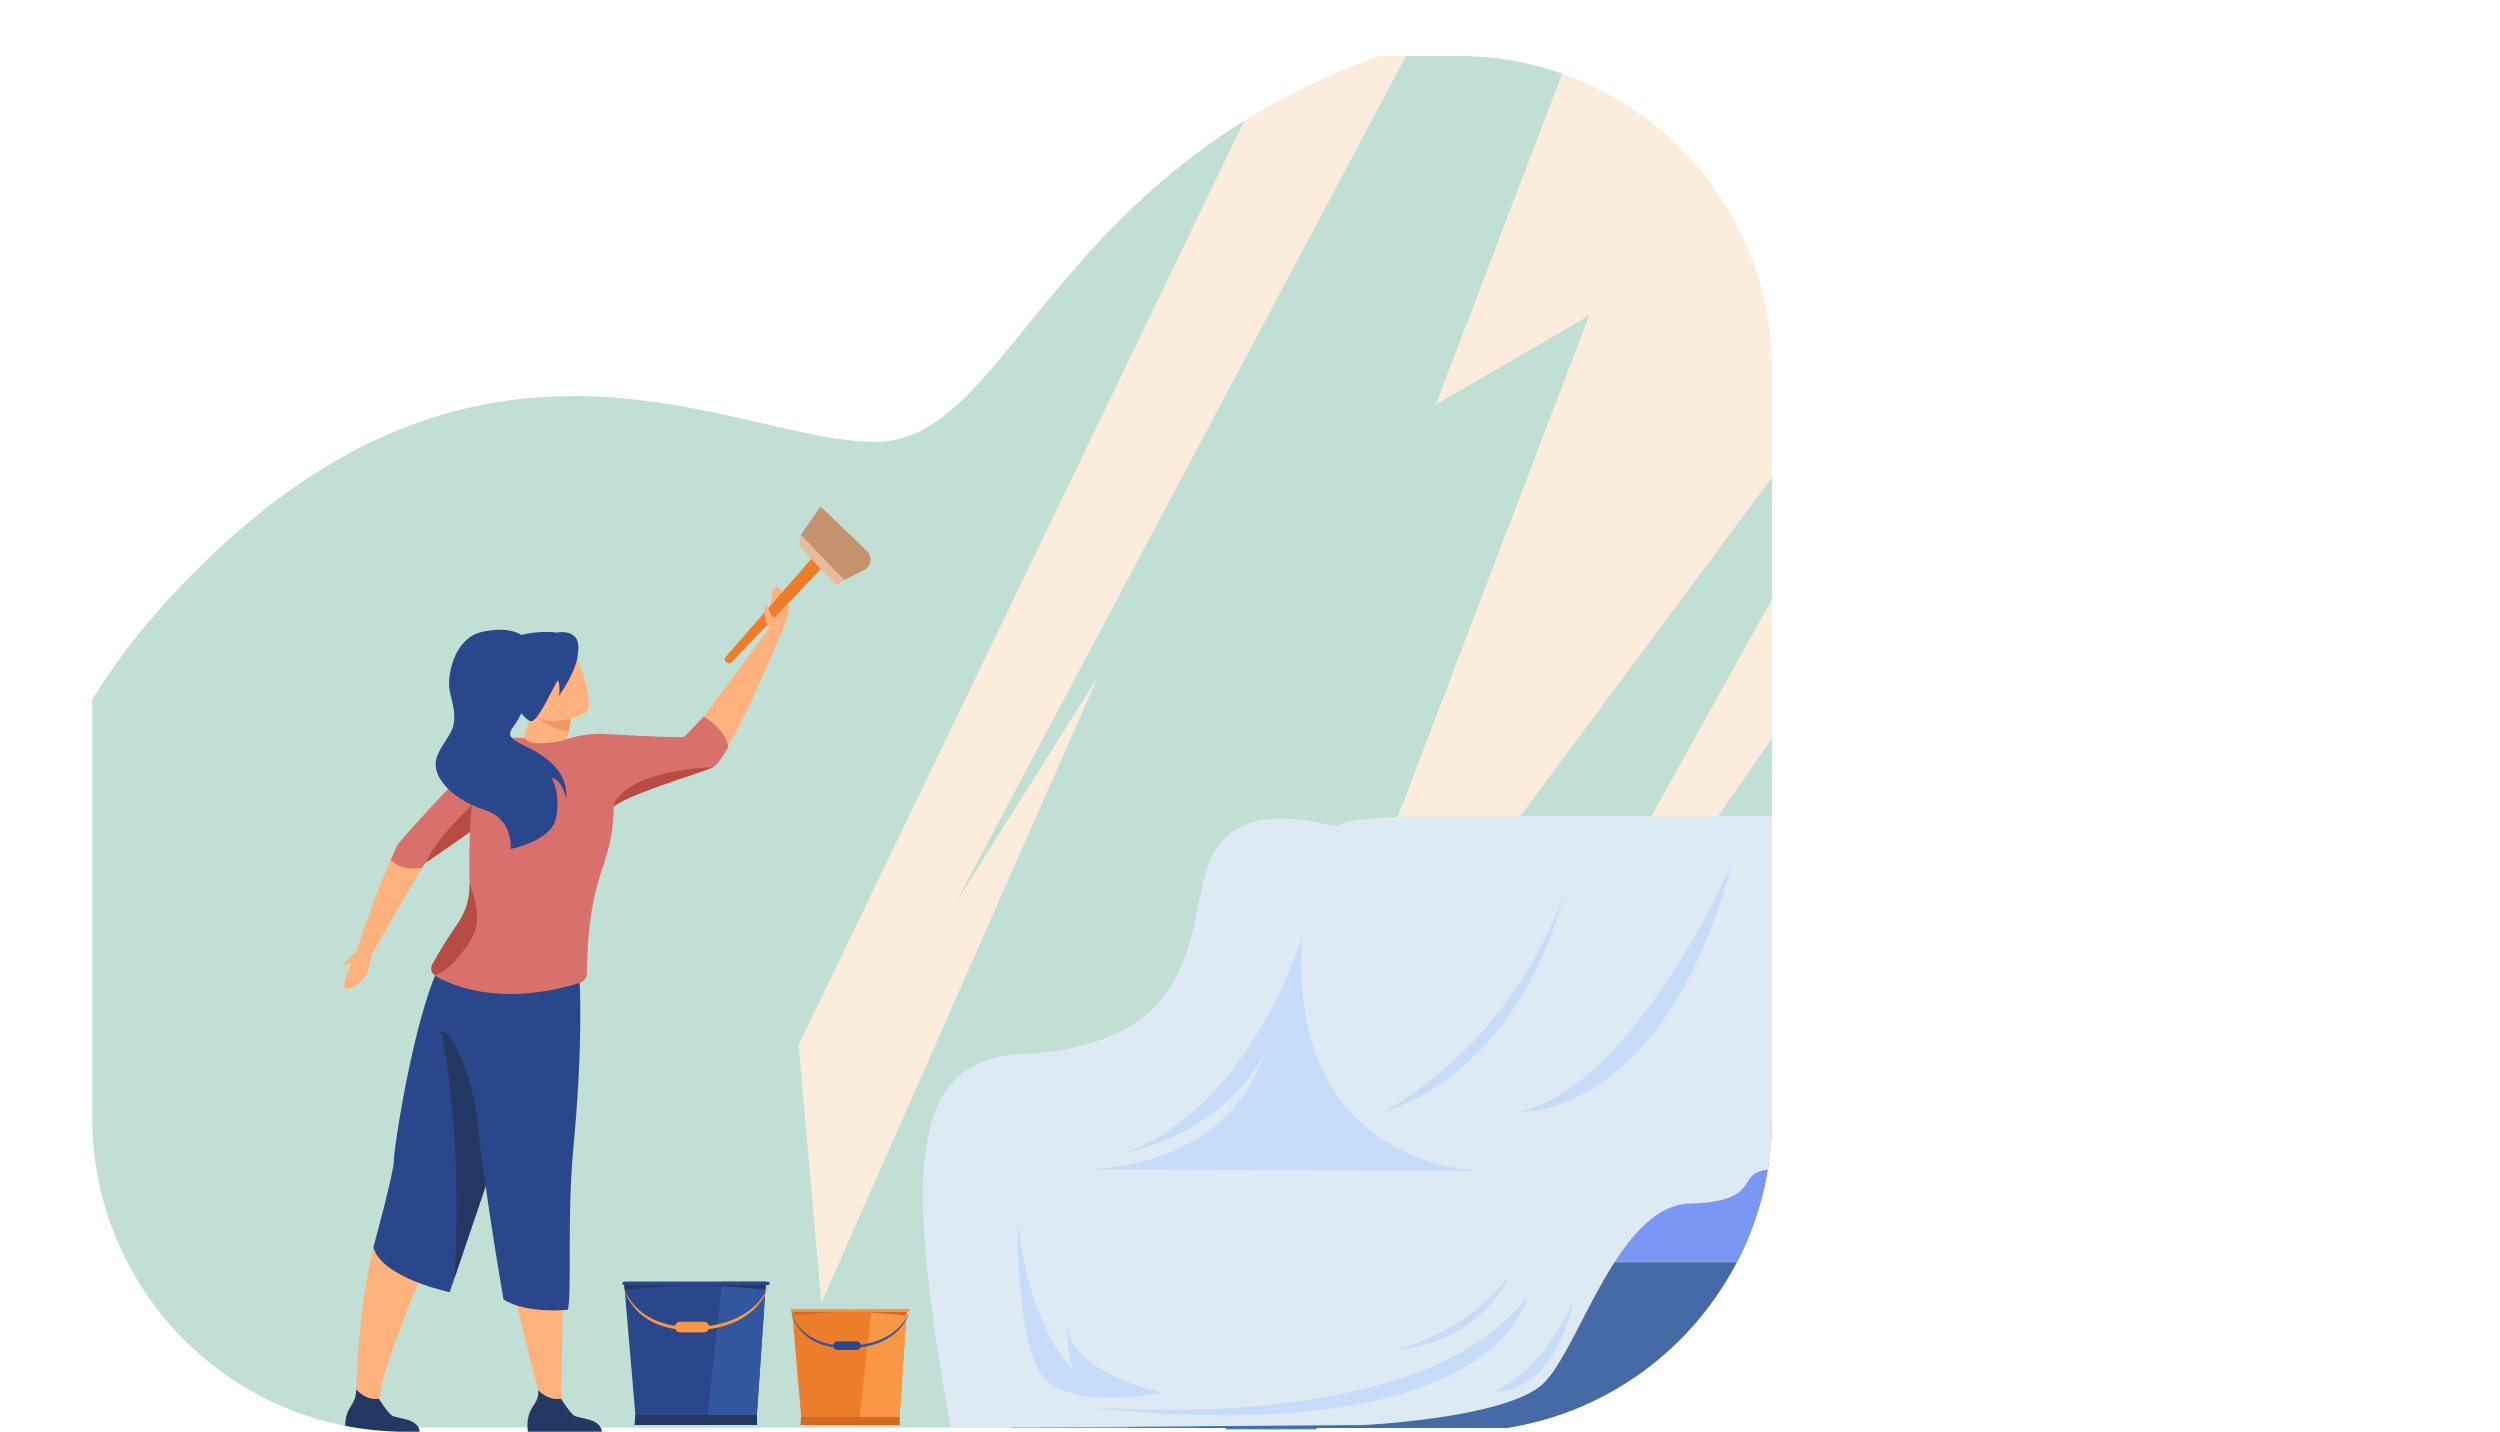 <svg xmlns="http://www.w3.org/2000/svg" width="406.263" height="232.665" viewBox="3229.187 774.829 406.263 232.665"><g data-name="Mask Group 66" transform="translate(1857 -961.579)" clip-path="url(&quot;#a&quot;)"><g data-name="Group 4201"><path d="M1386.479 1968.382c-3.698-7.709-23.106-51.51-9.538-95.568a98.807 98.807 0 0 1 11.505-24.698c2.926-4.518 6.198-8.801 9.788-12.812 28.46-31.884 54.705-36.21 76.237-34.041 17.182 1.726 31.362 7.59 41.272 6.882 22.33-1.591 29.49-51.8 95.547-66.943 13.18-3.02 27.973-4.777 42.75-4.794 41.301-.053 82.47 13.454 87.892 50.749.782 5.382.82 11.254.007 17.654a94.394 94.394 0 0 1-3.034 14.365c-2.71 9.39-7.015 19.72-13.154 31.06-19.6 36.204 6.048 42.512 29.223 56.87.953.59 1.9 1.195 2.843 1.815 14.484 9.544 28.112 48.348 15.898 59.472l-387.236-.011Z" fill="#fcecdb" fill-rule="evenodd" data-name="Path 5298"/><path d="m1680.988 1796.297-4.808-3.893-97.806 131.62 52.061-136.336-24.917 14.467 24.528-64.236a188.015 188.015 0 0 0-18.755 3.284c-3.387.776-6.621 1.641-9.703 2.595l-74.183 139.487 23.223-36.932-44.962 101.775-3.696-41.922 72.389-150.133c-33.188 20.675-41.388 50.844-58.615 52.072-9.91.709-24.09-5.156-41.273-6.882-21.532-2.169-47.778 2.157-76.237 34.041a103.96 103.96 0 0 0-10.399 13.766 98.807 98.807 0 0 0-10.894 23.744c-13.568 44.058 5.84 87.86 9.538 95.568l230.645.006 90.937-181.312-112.194 162.28 85.121-153.06Z" fill="#c1dfd4" fill-rule="evenodd" data-name="Path 5299"/><g data-name="Group 4192"><path d="M1499.152 1839.206s1.944-3.358.992-5.344c-.952-1.986-1.819-2.51-2.337-1.557-.519.952-.585 6.052-.585 6.052l1.93.85Z" fill="#ffb27d" fill-rule="evenodd" data-name="Path 5300"/><g data-name="Group 4191"><path d="m1490.147 1843.911.183.169a.48.48 0 0 0 .666.033l14.662-15.288-1.457-1.788-14.147 16.182a.504.504 0 0 0 .093.692Z" fill="#ed7d2b" fill-rule="evenodd" data-name="Path 5301"/><path d="m1501.97 1825.089 6.216 6.483 1.175-.916-7.032-7.334-.36 1.767Z" fill="#e5bd9e" fill-rule="evenodd" data-name="Path 5302"/></g><path d="M1459.544 1900.456c.203 1.523-25.576 54.188-25.767 63.904l-3.744.196s0-26.163 7.303-36.497a6.51 6.51 0 0 0 1.192-3.536c.277-8.136 1.927-36.798 11.405-35.756 11.04 1.213 9.611 11.69 9.611 11.69Z" fill="#ffb27d" fill-rule="evenodd" data-name="Path 5303"/><path d="M1432.862 1939.113c1.37 4.979 12.402 7.28 12.402 7.28l.823-2.425.179-.525 4.85-14.309 1.888-5.565 4.984-14.693s-2.795-17.044-9.586-19.835c-6.792-2.791-12.34 34.431-12.214 35.954.126 1.523-3.326 14.118-3.326 14.118Z" fill="#2b478b" fill-rule="evenodd" data-name="Path 5304"/><path d="M1440.392 1969.072h-12.03s-.29-1.833.34-3.225c.601-1.335 1.355-1.805 1.375-3.644.765.788 1.954 1.756 3.694 1.522.213.346 1.375 2.195 2.087 2.706.786.565 4.292.363 4.534 2.641Z" fill="#233862" fill-rule="evenodd" data-name="Path 5305"/><path d="m1446.087 1943.967.179-.525 4.85-14.308-.859-6.254c-.087-7.95-4.202-19.526-6.424-18.765.001.001 3.528 13.528 2.254 39.852Z" fill="#233862" fill-rule="evenodd" data-name="Path 5306"/><path d="M1452.494 1856.756s-13.39 13.997-15.595 17.14c-2.205 3.143-6.773 16.989-6.773 16.989l2.52.513s8.034-13.91 8.664-14.765c.63-.855 11.184-7.943 11.184-7.943v-11.934Z" fill="#ffb27d" fill-rule="evenodd" data-name="Path 5307"/><path d="M1435.678 1876.147s1.5 1.9 5.137 1.27c0 0 .464-.797.687-.893.133-.057 6.605-4.603 11.791-8.255 3.494-2.458 6.405-4.51 6.405-4.51l-7.204-7.003s-15.3 15.873-15.847 17.198c-.547 1.325-.97 2.193-.97 2.193Z" fill="#d8716b" fill-rule="evenodd" data-name="Path 5308"/><path d="M1441.502 1876.524c.133-.057 6.605-4.603 11.791-8.255 0-.004 0-.008-.002-.011-.508-1.84-2.284-3.11-2.284-3.11s-8.6 7.902-9.505 11.376Z" fill="#b84c42" fill-rule="evenodd" data-name="Path 5309"/><path d="M1456.351 1859.964h6.807a23.724 23.724 0 0 0 1.468-4.777c.189-.952.32-1.914.396-2.88.04-.551.04-.867.04-.867l-5.84-1.927-.663 2.414-2.208 8.037Z" fill="#ffb27d" fill-rule="evenodd" data-name="Path 5310"/><path d="M1458.56 1851.927s2.34 3.049 6.066 3.26a24.47 24.47 0 0 0 .396-2.88c-1.864-.578-4.338-.87-6.463-.38Z" fill="#ed985f" fill-rule="evenodd" data-name="Path 5311"/><path d="M1467.306 1852.313s-6.969 3.452-9.052-.92c-2.083-4.374-4.385-6.873-.024-9.262 4.361-2.39 6.027-1.135 7.077.155 1.05 1.29 3.758 9.016 1.999 10.027Z" fill="#ffb27d" fill-rule="evenodd" data-name="Path 5312"/><path d="M1462.81 1888.891s.998 32.739.994 42.52c-.004 9.783-.43 32.314-.43 32.314l-1.865.72-1.885-2.155s-6.794-25.76-6.175-29.34c1.535-8.885-9.806-17.263 2.01-42.998 3.425-7.454 7.351-1.06 7.351-1.06Z" fill="#ffb27d" fill-rule="evenodd" data-name="Path 5313"/><path d="M1469.997 1969.072h-12.032s-.288-1.833.34-3.225c.602-1.335 1.546-1.941 1.32-3.556.764.787 2.01 1.668 3.75 1.434.213.346 1.375 2.195 2.087 2.706.787.565 4.293.363 4.535 2.641Z" fill="#233862" fill-rule="evenodd" data-name="Path 5314"/><path d="M1467.076 1866.333s18.203-3.435 21.311-5.89c3.109-2.454 10.765-21.237 10.765-21.237l-1.93-.85s-12.64 17.507-13.519 17.998c-.879.49-14.38-.84-16.628 1.257-2.248 2.097 0 8.722 0 8.722Z" fill="#ffb27d" fill-rule="evenodd" data-name="Path 5315"/><path d="M1466.326 1895.513c.104.311.641 10.475-.953 27.325-1.06 11.211-.246 22.943-.876 26.405 0 0-6.581.758-10.48-1.654 0 0-9.266-52.372-3.999-54.15 5.268-1.776 16.308 2.074 16.308 2.074Z" fill="#2b478b" fill-rule="evenodd" data-name="Path 5316"/><path d="m1464.32 1856.533 7.251 11.466a.417.417 0 0 1 .044-.154c.912-1.9 15.468-6.143 16.486-6.79 1.047-.666 2.437-3.309 2.437-3.309-.561-3.023-3.994-4.88-3.994-4.88s-2.79 2.89-3.107 3.239c-.318.348-10.52-.333-13.47-.429-2.952-.095-5.646.857-5.646.857Z" fill="#d8716b" fill-rule="evenodd" data-name="Path 5317"/><path d="M1471.615 1867.844c.912-1.9 15.468-6.142 16.486-6.789 0 0-14.521.332-16.486 6.79Z" fill="#b84c42" fill-rule="evenodd" data-name="Path 5318"/><path d="m1442.568 1894.647.006.008c.123.171.283.312.468.413 9.046 4.975 20.024 2.188 23.39 1.032a1.7 1.7 0 0 0 1.145-1.593c.168-15.63 3.701-16.955 4.246-24.853.545-7.903-1.176-12.79-1.176-12.79l-6.136-.394s-2.374.915-5.582.672c-.67-.052-1.592-.769-1.592-.769s-3.952-.35-4.843.383c-3.972 3.269-4.126 15.315-3.999 23.243.067 4.098-1.698 6.145-2.976 8.06-1.209 1.81-2.345 3.77-3.04 5.005-.28.5-.246 1.118.089 1.583Z" fill="#d8716b" fill-rule="evenodd" data-name="Path 5319"/><path d="m1442.568 1894.647.006.008c1.024 1.09 5.925-4.09 6.876-7.136.952-3.046-.955-7.52-.955-7.52.066 4.097-1.699 6.143-2.976 8.059-1.21 1.81-2.346 3.77-3.04 5.005-.282.5-.247 1.119.089 1.584Z" fill="#b84c42" fill-rule="evenodd" data-name="Path 5320"/><path d="M1432.646 1891.4s-.473 3.07-1.235 3.927c-.762.857-2.904 2.475-3.237 1.523-.333-.952 1.047-3.47 1-3.878-.048-.406-1 .63-1.285.47-.286-.162 2.237-2.556 2.237-2.556l2.52.513Z" fill="#ffb27d" fill-rule="evenodd" data-name="Path 5321"/><path d="M1462.683 1839.206s2.788-.611 3.393 1.575c.606 2.186-2.44 4.833-3.393 6.413-.952 1.58-3.012 6.295-4.124 6.413-1.112.117-4.09-4.548-5.266-5.595-1.176-1.047-2.319-5.998 1.584-7.711 3.902-1.714 7.806-1.095 7.806-1.095Z" fill="#2b478b" fill-rule="evenodd" data-name="Path 5322"/><path d="M1450.866 1867.998c4.836 1.466 4.297 6.384 4.297 6.384s6.6-1.3 7.362-4.95c.876-4.195-.73-6.664-.73-6.664 1.433.429 2.09 1.994 2.397 3.513.18-1.794-.338-3.637-1.76-5.226-3.502-3.913-8.808-3.848-6.983-6.316 5.257-7.107 1.463-15.138 1.463-15.138s-1.858-1.518-6.413-.503c-4.554 1.015-5.883 7.368-5.14 10.057 1.685 6.092-.19 5.997-2 9.805-1.808 3.808 3.249 7.747 7.507 9.038Z" fill="#2b478b" fill-rule="evenodd" data-name="Path 5323"/><path d="M1497.222 1838.357s-.521-.594-.648-1.229c-.127-.635-.288-2.54.19-2.316.478.223.635 2.606 1.809 1.763s-1.35 1.782-1.35 1.782Z" fill="#ffb27d" fill-rule="evenodd" data-name="Path 5324"/><path d="M1465.564 1839.851s2.45 2.473-2.563 9.662c0 0 .73-3.246-1.555-3.722s4.118-5.94 4.118-5.94Z" fill="#2b478b" fill-rule="evenodd" data-name="Path 5325"/></g><path d="m1502.329 1823.322 3.19-4.598 7.542 7.212a1.924 1.924 0 0 1-.472 3.113l-3.227 1.607-7.033-7.334Z" fill="#c6916d" fill-rule="evenodd" data-name="Path 5326"/><g data-name="Group 4193"><path d="M1593.718 1881.585c0-6.166-4.999-11.165-11.165-11.165-6.166 0-11.165 4.999-11.165 11.165v87.106h14.724v-76.52a11.17 11.17 0 0 0 7.606-10.586Z" fill="#4f7bba" fill-rule="evenodd" data-name="Path 5327"/><path d="M1673.15 1926.609h-90.598v-41.323c0-8.21 6.655-14.865 14.864-14.865h85.884l-10.15 56.188Z" fill="#b2cbfd" fill-rule="evenodd" data-name="Path 5328"/><path d="M1539.956 1908.798h33.026v59.67h-33.026v-59.67z" fill="#4f7bba" fill-rule="evenodd" data-name="Rectangle 2229"/><path d="M1564.985 1926.609h67.965v14.962h-67.965a3.712 3.712 0 0 1-3.712-3.713v-7.537a3.713 3.713 0 0 1 3.712-3.712Z" fill="#7a97f3" fill-rule="evenodd" data-name="Rectangle 2230"/><path d="M1524.363 1924.39c0-8.61 6.981-15.592 15.593-15.592 8.611 0 15.592 6.981 15.592 15.593v44.078h-19.162v-28.897a15.598 15.598 0 0 1-12.023-15.181Z" fill="#7a97f3" fill-rule="evenodd" data-name="Path 5329"/><path d="M1736.147 1926.609h-88.173v-41.323c0-8.21 6.655-14.865 14.865-14.865h71.896l1.412 56.188Z" fill="#b2cbfd" fill-rule="evenodd" data-name="Path 5330"/><path d="M1688.302 1908.798h49.736v59.67h-49.736v-59.67z" fill="#466aa5" fill-rule="evenodd" data-name="Rectangle 2231"/><path d="M1745.9 1881.676c0-6.216-4.998-11.255-11.165-11.255-6.166 0-11.165 5.04-11.165 11.255v86.676h14.724v-76.006a11.252 11.252 0 0 0 7.607-10.67Z" fill="#466aa5" fill-rule="evenodd" data-name="Path 5331"/><path d="M1620.037 1926.609h61.57v14.962h-61.57a3.712 3.712 0 0 1-3.713-3.713v-7.537a3.712 3.712 0 0 1 3.713-3.712Z" fill="#4f7bba" fill-rule="evenodd" data-name="Rectangle 2232"/><path d="M1621.316 1926.609h61.57v14.962h-61.57a3.713 3.713 0 0 1-3.713-3.713v-7.537a3.712 3.712 0 0 1 3.713-3.712Z" fill="#7a97f3" fill-rule="evenodd" data-name="Rectangle 2233"/><path d="M1703.896 1924.39c0-8.61-6.981-15.592-15.593-15.592-8.611 0-15.592 6.981-15.592 15.593v44.078h19.162v-29.427c6.89-1.615 12.023-7.268 12.023-14.651Z" fill="#7a97f3" fill-rule="evenodd" data-name="Path 5332"/><path d="M1566.708 1941.57h106.001v26.898h-106.001v-26.897z" fill="#466aa5" fill-rule="evenodd" data-name="Rectangle 2234"/><path d="M1684.49 1924.982a3.133 3.133 0 1 1 0 .1z" fill="#4f7bba" fill-rule="evenodd" data-name="Ellipse 497"/><path d="M1536.271 1924.982a3.133 3.133 0 1 1 0 .1z" fill="#4f7bba" fill-rule="evenodd" data-name="Ellipse 498"/><path d="M1688.582 1925.403s2.014-3.261 4.86-3.197c0 0-3.101-.896-6.075 2.525l.543 2.078c2.393-.874 2.095 4.512 2.095 4.512s1.86-7.411-1.423-5.918Z" fill="#4f7bba" fill-rule="evenodd" data-name="Path 5333"/><path d="M1688.302 1917.065s-2.179 4.541-.107 7.899c2.071 3.358-1.358.508-1.358.508s-1.749-3.575 1.465-8.407Z" fill="#4f7bba" fill-rule="evenodd" data-name="Path 5334"/><path d="M1533.16 1927.916s.426-3.069 5.328-2.835c4.902.235 0 1.527 0 1.527s-2.771-.908-5.329 1.308Z" fill="#4f7bba" fill-rule="evenodd" data-name="Path 5335"/></g><g data-name="Group 4195"><path d="m1496.657 1944.696-.036.544-.05.755-1.498 21.985h-19.495l-1.875-21.988-.087-1.02-.024-.276h23.065Z" fill="#2b478b" fill-rule="evenodd" data-name="Path 5336"/><path d="m1496.657 1944.696-.037.544-.05.755-1.497 21.985h-8.056l2.53-23.284h7.11Z" fill="#33579e" fill-rule="evenodd" data-name="Path 5337"/><path d="m1496.62 1945.24-.05.755c-.848-.084-7.733-.75-11.137-.75-3.386 0-10.747.658-11.73.748l-.087-1.02 23.004.267Z" fill="#233862" fill-rule="evenodd" data-name="Path 5338"/><path d="M1496.999 1945.246h-23.397a.276.276 0 0 1-.275-.275c0-.152.124-.275.275-.275H1497c.151 0 .274.123.275.275a.276.276 0 0 1-.275.275Z" fill="#2b478b" fill-rule="evenodd" data-name="Path 5339"/><g data-name="Group 4194"><path d="M1484.595 1952.585c-10.095 0-11.254-7.538-11.268-7.615.053.302 1.676 7.33 11.791 7.08 10.155-.26 12.14-6.963 12.156-7.031-.017.072-1.585 7.29-12.143 7.56-.18.005-.36.006-.536.006Z" fill="#f99746" fill-rule="evenodd" data-name="Path 5340"/></g><path d="M1486.549 1952.926h-3.818a.867.867 0 0 1-.864-.864.867.867 0 0 1 .864-.864h3.818a.867.867 0 0 1 .864.864.867.867 0 0 1-.864.864Z" fill="#f99746" fill-rule="evenodd" data-name="Path 5341"/><path d="M1495.229 1967.98h-19.932l.143-1.627h19.744l.045 1.627Z" fill="#233862" fill-rule="evenodd" data-name="Path 5342"/></g><g data-name="Group 4197"><path d="m1519.559 1949.125-.03.442-.044.612-.152 2.252-.724 10.633-.334 4.916h-15.788l-.421-4.916-.902-10.599-.196-2.29-.069-.824-.017-.227h18.677Z" fill="#ed7d2b" fill-rule="evenodd" data-name="Path 5343"/><path d="m1519.556 1949.126-.03.44-.041.612-1.213 17.802h-6.523l2.05-18.854h5.757Z" fill="#f99746" fill-rule="evenodd" data-name="Path 5344"/><path d="m1519.526 1949.566-.041.612c-.686-.068-6.262-.607-9.019-.607-2.741 0-8.702.532-9.497.605l-.07-.826 18.627.216Z" fill="#d36922" fill-rule="evenodd" data-name="Path 5345"/><path d="M1519.832 1949.571h-18.945a.224.224 0 0 1-.223-.223c0-.123.1-.222.223-.223h18.945c.123 0 .222.1.222.223s-.1.223-.222.223Z" fill="#f99746" fill-rule="evenodd" data-name="Path 5346"/><g data-name="Group 4196"><path d="M1509.789 1955.515c-8.175 0-9.113-6.104-9.124-6.166.043.244 1.357 5.935 9.548 5.733 8.223-.211 9.83-5.638 9.842-5.694-.013.059-1.283 5.903-9.832 6.122a33.85 33.85 0 0 1-.434.005Z" fill="#33579e" fill-rule="evenodd" data-name="Path 5347"/></g><path d="M1511.37 1955.791h-3.091a.702.702 0 0 1-.7-.7.702.702 0 0 1 .7-.7h3.091a.702.702 0 0 1 .7.7.702.702 0 0 1-.7.7Z" fill="#2b478b" fill-rule="evenodd" data-name="Path 5348"/><path d="M1518.4 1967.98h-16.14l.116-1.318h15.987l.038 1.318Z" fill="#d36922" fill-rule="evenodd" data-name="Path 5349"/></g><path d="M1678.51 1871.524a1.477 1.477 0 0 0-1.098-2.467h-76.192s-10.254.338-11.234 1.365c-.98 1.026-14.477-4.855-20.207 3.966-5.73 8.822.905 31.668-31.668 33.327-18.397 1.055-18.85 18.662-11.46 60.754l67.067-.488s23.412-1.082 29.293-6.773c5.88-5.69 12.064-28.913 23.826-29.215 11.762-.301 7.389-4.966 12.516-5.5 0 0 8.12-42.944 19.157-54.969Z" fill="#ddeaf4" fill-rule="evenodd" data-name="Path 5350"/><path d="M1583.803 1888.713s-8.595 27.898-28.802 34.986c0 0 14.929-2.413 22.469-15.683 0 0-4.675 18.477-30.763 18.477l66.954.217s-32.421.457-29.858-37.997Z" fill="#c7dcf9" fill-rule="evenodd" data-name="Path 5351"/><path d="M1653.623 1876.8s-15.985 36.497-34.684 40.265c0 0 23.374 1.657 34.684-40.265Z" fill="#c7dcf9" fill-rule="evenodd" data-name="Path 5352"/><path d="M1626.78 1880.118s-6.107 23.378-29.669 36.947c0 0 21.996-5.384 29.67-36.947Z" fill="#c7dcf9" fill-rule="evenodd" data-name="Path 5353"/><path d="M1546.707 1964.866s56.398 5.882 73.74-17.945c0 0-4.222 25.938-73.74 17.945Z" fill="#c7dcf9" fill-rule="evenodd" data-name="Path 5354"/><path d="M1617.603 1943.453s-5.902 9.176-19.172 12.43c0 0 13.538-.366 19.172-12.43Z" fill="#c7dcf9" fill-rule="evenodd" data-name="Path 5355"/><path d="M1627.836 1947.826s-4.6 11.235-12.968 14.703c0 0 9.5 1.206 12.968-14.703Z" fill="#c7dcf9" fill-rule="evenodd" data-name="Path 5356"/><path d="M1537.558 1934.757s-.302 18.496 3.72 24.83c4.02 6.335 19.994 3.155 19.994 3.155s-14.566-2.887-15.57-10.61c0 0-.315 4.138 1.004 7.042 0 0-7.136-6.12-9.148-24.417Z" fill="#c7dcf9" fill-rule="evenodd" data-name="Path 5357"/><g data-name="Group 4200"><g data-name="Group 4198"><path d="M1719.662 1968.314h34.83l-5.464-44.507h-34.831l5.465 44.507Z" fill="#d39e7a" fill-rule="evenodd" data-name="Path 5358"/><path d="M1721.03 1968.314h34.832l-5.465-44.507h-34.831l5.465 44.507Z" fill="#efcbab" fill-rule="evenodd" data-name="Path 5359"/><path d="M1722.79 1966.01h30.746l-4.923-40.093h-30.744l4.922 40.092Z" fill="#f9ddbf" fill-rule="evenodd" data-name="Path 5360"/><path d="M1719.917 1947.187h31.842l-.276-2.245h-31.842l.276 2.245Z" fill="#efcbab" fill-rule="evenodd" data-name="Path 5361"/><path d="m1751.212 1930.44-.815-6.633h-6.632l7.447 6.632Z" fill="#e5bd9e" fill-rule="evenodd" data-name="Path 5362"/><path d="m1716.38 1930.44-.814-6.633h6.632l-5.818 6.632Z" fill="#e5bd9e" fill-rule="evenodd" data-name="Path 5363"/><path d="M1749.23 1968.32h6.632l-.814-6.632-5.818 6.632Z" fill="#e5bd9e" fill-rule="evenodd" data-name="Path 5364"/><path d="M1727.665 1968.32h-6.633l-.814-6.632 7.447 6.632Z" fill="#e5bd9e" fill-rule="evenodd" data-name="Path 5365"/></g><g data-name="Group 4199"><path d="M1712.212 1968.303h26.462l-4.152-33.812h-26.461l4.151 33.812Z" fill="#d39e7a" fill-rule="evenodd" data-name="Path 5366"/><path d="M1713.358 1968.303h26.462l-4.152-33.812h-26.461l4.151 33.812Z" fill="#efcbab" fill-rule="evenodd" data-name="Path 5367"/><path d="M1714.696 1966.552h23.357l-3.74-30.458h-23.357l3.74 30.458Z" fill="#f9ddbf" fill-rule="evenodd" data-name="Path 5368"/><path d="M1712.512 1952.252h24.191l-.21-1.706h-24.19l.21 1.706Z" fill="#efcbab" fill-rule="evenodd" data-name="Path 5369"/><path d="m1736.287 1939.53-.618-5.04h-5.039l5.657 5.04Z" fill="#e5bd9e" fill-rule="evenodd" data-name="Path 5370"/><path d="m1709.825 1939.53-.618-5.04h5.038l-4.42 5.04Z" fill="#e5bd9e" fill-rule="evenodd" data-name="Path 5371"/><path d="M1734.782 1968.308h5.039l-.619-5.039-4.42 5.039Z" fill="#e5bd9e" fill-rule="evenodd" data-name="Path 5372"/><path d="M1718.398 1968.308h-5.04l-.618-5.039 5.658 5.039Z" fill="#e5bd9e" fill-rule="evenodd" data-name="Path 5373"/></g></g></g></g><defs><clipPath id="a"><path d="M51 0h170.955c28.167 0 51 22.833 51 51v121.556c0 28.166-22.833 51-51 51H51c-28.167 0-51-22.834-51-51V51C0 22.833 22.833 0 51 0Z" data-name="Path 5298" transform="translate(1387.187 1745.517)"/></clipPath></defs></svg>